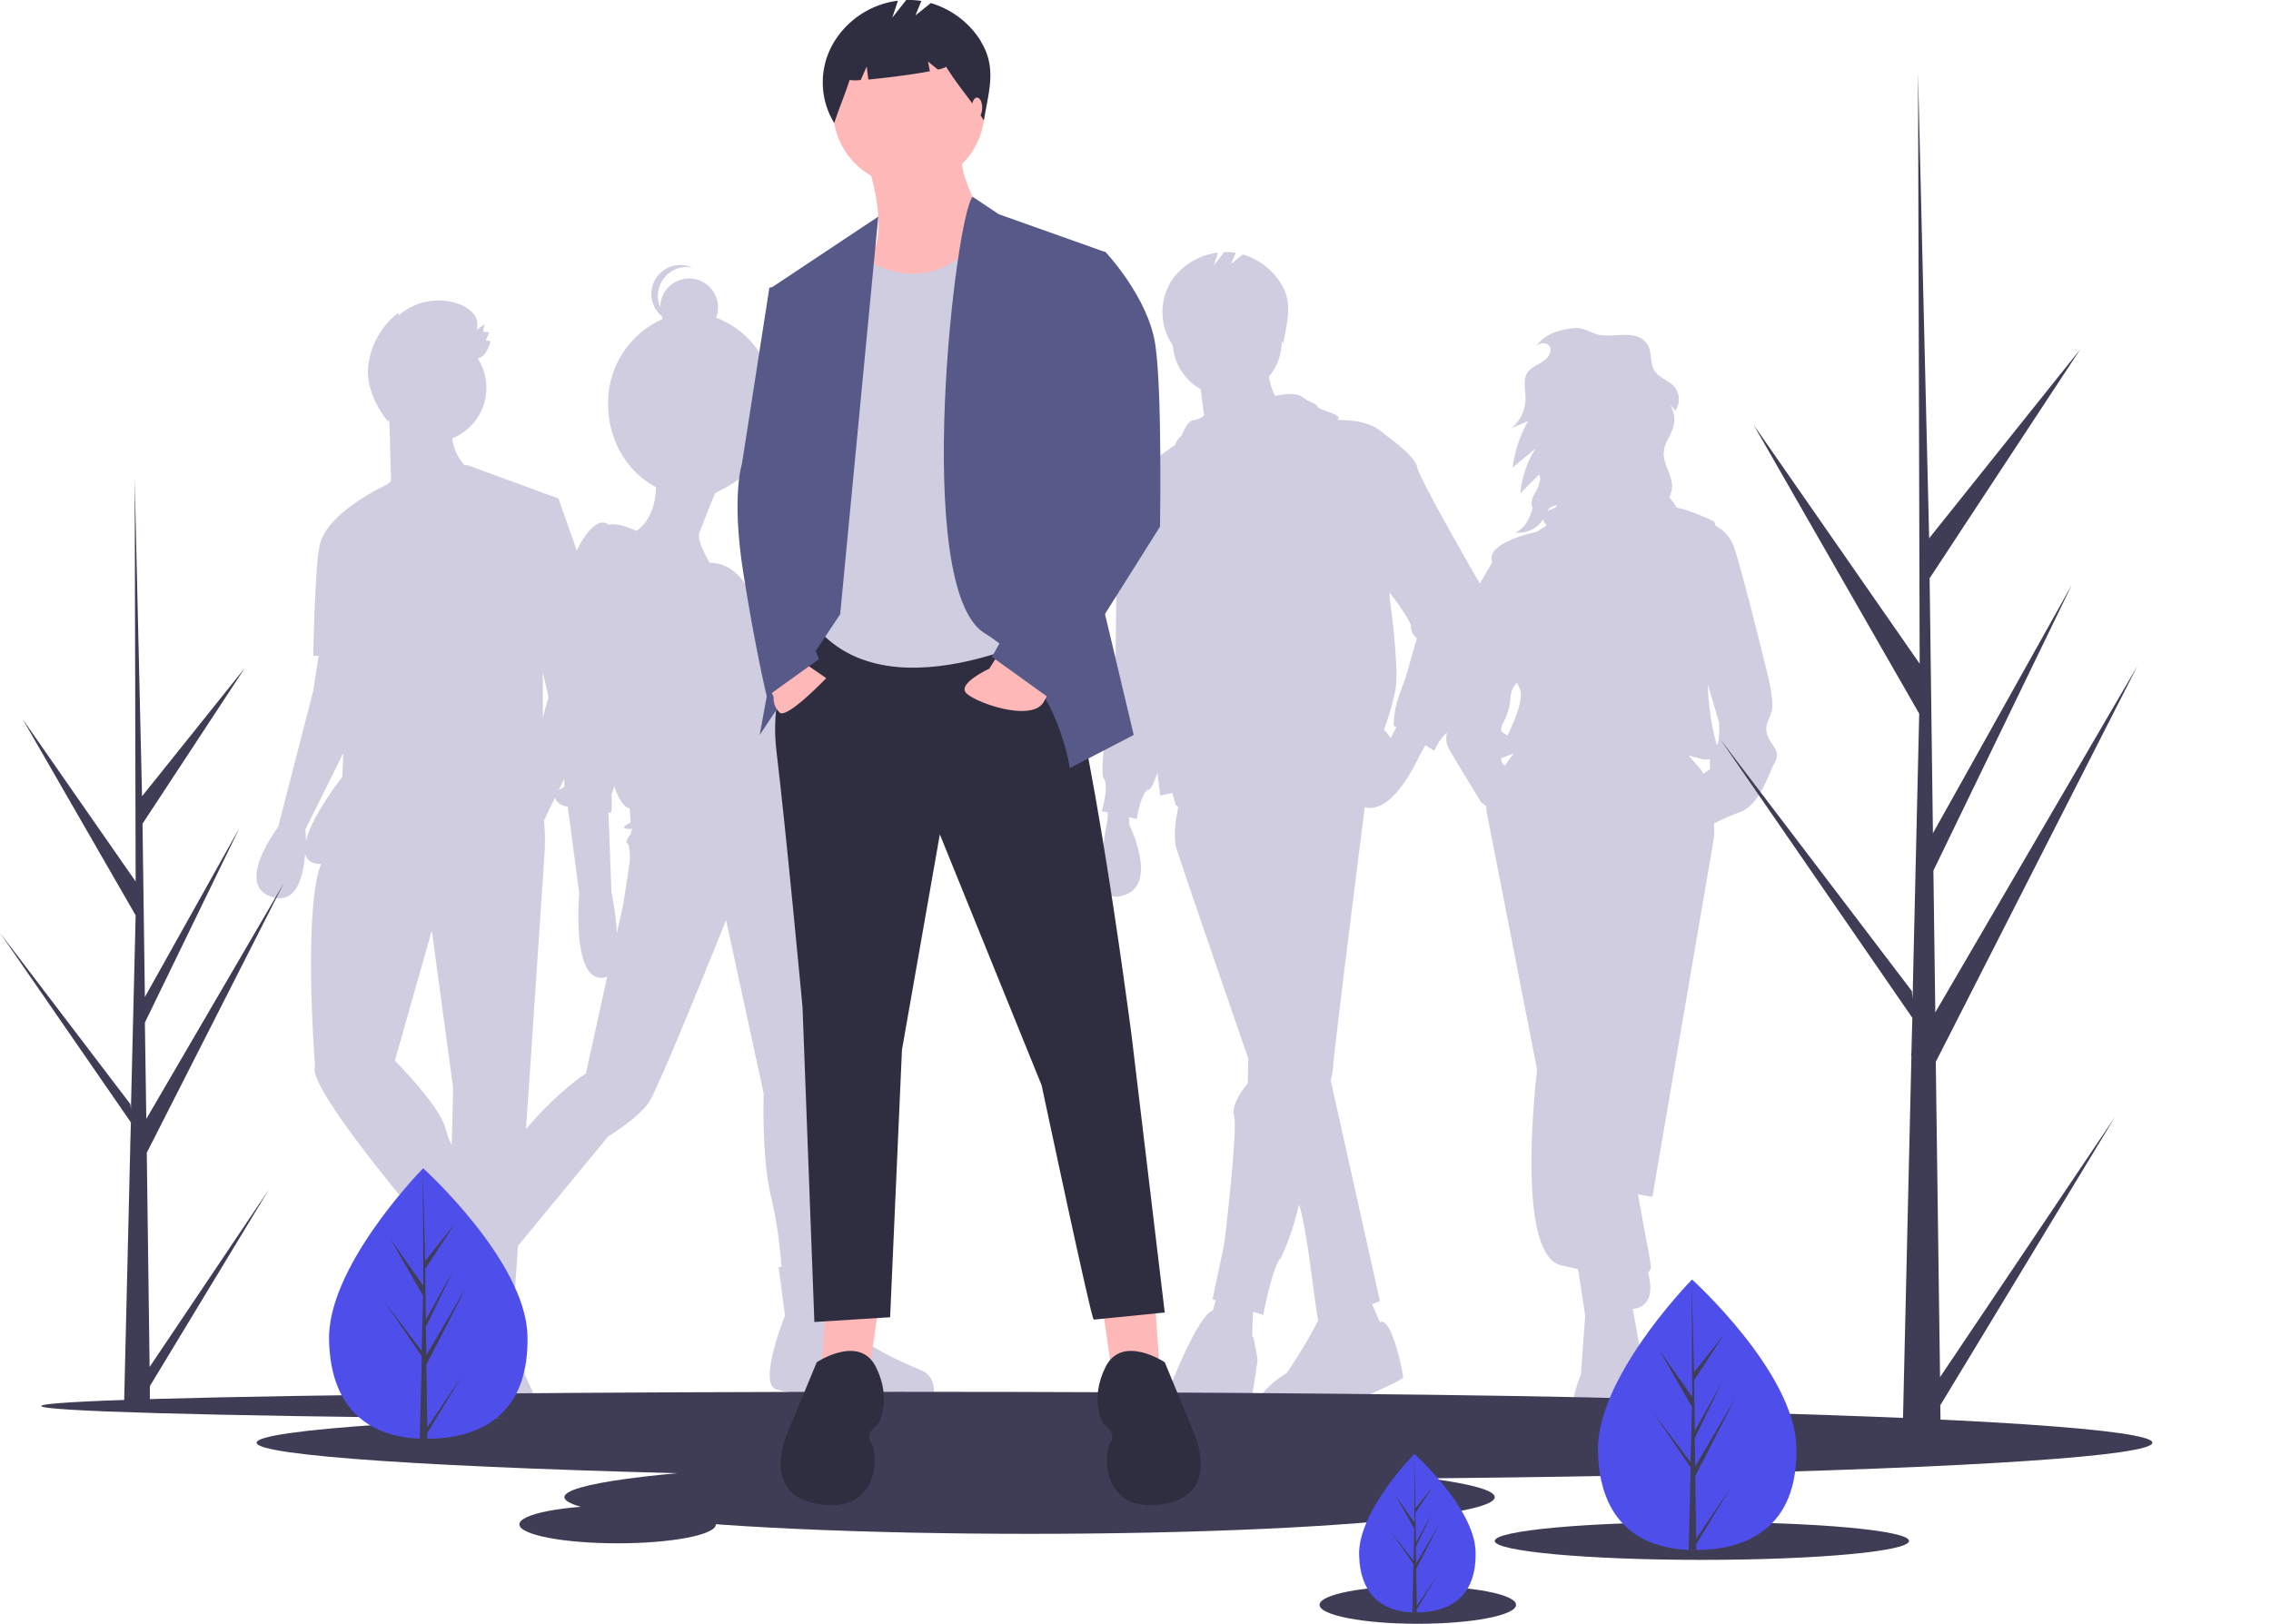 <svg xmlns="http://www.w3.org/2000/svg" viewBox="0 0 959.3 686"><path fill="#d0cde1" d="M746.7 311c-1.8-4.5.8-6.8 1.8-11s-2.3-16.9-2.3-16.9-10.8-44.3-14.1-53a16 16 0 0 0-7.5-8c-.2-1-.5-1.8-1-2-3-1.5-10.3-4.7-15.3-5.6a25 25 0 0 0-3.2-4.4 10.4 10.4 0 0 0 1.2-5.4c-.4-4.8-4-9.2-3.5-14 .3-3.6 3-6.7 4-10.2a12 12 0 0 0-1.3-9.4l2.2 2.4a8.5 8.5 0 0 0-.6-10.3c-2.4-2.6-6.4-3.6-8.3-6.7-1.9-3.1-.9-7.4-2.7-10.6-4.4-7.8-15.8-2.3-22.6-5-2.7-1.1-4.9-2.4-8-2.3a31.5 31.5 0 0 0-7.9 1.5 16.6 16.6 0 0 0-9 6.5 5.6 5.6 0 0 1 .7-.7c1.7-1.3 4.6-1.2 5.4.7a3.2 3.2 0 0 1 .3 1.5c-.2 2.3-2.2 4-4.2 5.2s-4.2 2.1-5.5 4c-2.1 3.1-.9 7.3-.9 11.1a16.1 16.1 0 0 1-6 12.5l7.1-3a54.6 54.6 0 0 0-6.6 19.7l9.7-8.1a43 43 0 0 0-6.4 19l7.9-8a4 4 0 0 1 .5 2l-.8 3.2a20.5 20.5 0 0 1-1 1.9c-1.3 2.1-2.6 4.8-1.4 7-1.2 4.2-3 8.4-7.3 10.4 4.7.5 9.5-1.8 11.6-5.5a10.3 10.3 0 0 0 1.2 1.9l.4.5-1.1.8-3.1 2s-20.3 4.1-19 11.8l.2 1.1-5.8 10-8.5 28.6s-4.3 9.2-3.6 13 0 5.5 0 12.4-3.3 9.7 0 15.4 13.3 22 13.3 22l2.2 1.6a10.3 10.3 0 0 0 .2 3L649.3 452s-9.7 77.7 10 82.5l7.3 1.7 3 19.6-1.8 24.9s-13.6 30.7 11.3 32.5 13.5-26.7 13.5-26.7a13.5 13.5 0 0 0 1.6-7.9c-.3-2.3-2.4-14.1-4.5-25.6 9.4-1.1 7.7-11.1 6.4-15.5a2.5 2.5 0 0 0 1.1-1.4c.3-1-.3-5-1.5-10.7l-3.8-20.8 6.1 1 26-151.7s.2-2.4 0-6a96 96 0 0 1 11-4.8c8.5-3.3 11.8-15.6 14.6-20.8s-1-6.6-2.8-11.2Zm-91.9-96.5a5.5 5.5 0 0 1 2.8-1c-.2 1.2-2.2 1.6-4 2.2a5 5 0 0 1 1.2-1.2Zm-13 76.3c2.2 3.4-1.6 12.7-5 20-2-1.7-4-1.1-1.6-5.9a24.1 24.1 0 0 0 2.8-9.7c0-.6.4-5 2.9-6.7a13.5 13.5 0 0 0 1 2.3Zm-7.7 29.5 5.4-2a50.4 50.4 0 0 0-3.8 5.2 4 4 0 0 1-1.6-3.2Zm83.1 3.3a64.5 64.5 0 0 1-3.8-4.4l5.9 1.6a7 7 0 0 0 3-.2v4.3l-2.7 2a16.5 16.5 0 0 0-2.4-3.3Zm8-8.9-.1.1a17 17 0 0 0-.7-3 106 106 0 0 1-3-22.7l4.8 16.3s.3 8.2-1 9.3Z"/><path fill="#d0cde1" d="M625.6 247.4s-26.2-45.2-27-50.1-14-14-14-14c-4.5-4.5-11.9-6-19.7-5.8 3-2.5-7.5-4-8.3-5.7-.8-1.6-3.3-1.6-6.5-4.1-3.3-2.5-11.5-.4-11.5-.4a30.3 30.3 0 0 1-2.6-8.2 23 23 0 0 0 5.4-14.8v-.2l.7 1c1.5-9.2 4.2-16.9-1-25.3a28.4 28.4 0 0 0-16.1-12.3l-5 4 2-4.7a26.1 26.1 0 0 0-4.9-.3l-4.4 5.7 1.8-5.5a28 28 0 0 0-19.4 11.5 24.9 24.9 0 0 0 .3 27.7v-.2a23 23 0 0 0 11.8 18.7l1.4 11.1a7.7 7.7 0 0 1-4.5 2c-2.5 0-5 6.6-5 6.6s-1.4.7-2.9 4c-3.9 2.7-15.7 11-20 16.8-2.7 1.3-5.5 4.1-5 10.4.8 11.5 0 65 0 65s-7.4 45.1-5 48.4-.8 14-.8 14l2.5.5v2.8s-7.4 34.3 4.1 32.8c19-2.4 5-30.4 5-30.4v-3.2l3.2.8s1.7-11.5 5-12.4c1.1-.2 2.4-3.3 3.7-7.2l1.2 9.7 5.1-1.1 1.5 5.2a7 7 0 0 0 1 .5l-1 6s-.9 6.7 0 10.8c.4 2 15.6 46.3 30.6 89.7l-.2 10.5s-7.4 8.2-5.8 14-4.1 53.4-4.1 53.4l-5 23.8 1.3.4-1.1 4.2a8.3 8.3 0 0 0-2.6 2c-6.6 7.4-14.8 28.7-14.8 28.7s-14.8 22.2 8.2 21.4 24.7-9 24.7-9 3.3-21.4 3.3-22.2-1.7-9.3-1.7-9.3l-.6-.7.4-10.2 4.3 1.3s4.1-21.4 7.4-23.9a110 110 0 0 0 7.7-22.7c3.6 10.2 7 45.7 8.2 49a11.7 11.7 0 0 0-1 1.7 199.6 199.6 0 0 1-12.4 20.5s-26.3 15.6 0 19.7c0 0 14.8.9 22.2-4s27-12.4 27-14-4.8-25.8-9.8-23.2l-3.3-7.6 3.3-1.3-20.8-93.3a47.1 47.1 0 0 0 1.1-6c0-4.4 10.6-88.2 13.3-109.4 12 3.4 22.9-21.3 22.9-21.3l2.7-4.9 3.8 2.4s3.3-8.2 8.2-9 14-44.4 14-50.1a26.7 26.7 0 0 0-2.5-10.7Zm-38.2 64.4a22.1 22.1 0 0 0-2.8-3.6 101.7 101.7 0 0 0 4.9-17.3c1.6-9-2.5-38.6-2.5-38.6v-2c4 5.3 9 12.4 9 14.3a6.2 6.2 0 0 0 2.5 5l-4.9 17.2s-3.3 8.2-4.1 12.3a42 42 0 0 0-.8 7.4l1.1.8Zm-337.9-49.2 4.4-1-18-51-39-14.3-.5.4a20.7 20.7 0 0 1-5.4-11.5 23 23 0 0 0 10.8-33.8c3.2-.8 4.3-3.7 5.4-7.2a14.4 14.4 0 0 0-2-.4l1.5-3.4-2.7-.3.7-3.1-3.4 2.3a7 7 0 0 0-1.2-6.6 13.3 13.3 0 0 0-5.6-4 25.4 25.4 0 0 0-26 4.5l-.3-1a33 33 0 0 0-12.6 22c-1.1 8.5 3 17.2 8.3 24l-.1-.9.7 1 .7 25-1.7 1.4S136 217.2 134.8 232c-1.7 7.3-2.5 45.1-2.5 45.1h2.3l-2.3 14.8-14.8 57.5s-18.9 24.7-2.4 29.6c10.2 3 13-8.8 13.8-18.2.6 2.3 2.4 4 5.9 4.2h.8c-7.7 20.2-2.5 85.5-2.5 85.5-4 8.2 44.4 64.9 44.4 64.9l3-1.6.5 1.3-2.7.3v25.4s-7.4 25.5 2.5 30.4c2.5 1.3 5.2.4 7.7-1.7-.4 7.9-1.1 19.6-1.1 22.3 0 4 10.6 11.5 10.6 11.5s2.5 9 22.2 9 5-23.8 5-23.8l-10.7-23.8s-.8.4-3.2-1.6l.8-9.5 4.8.4 6.6-96.1 6.6-98.6a91.5 91.5 0 0 0-.3-12.7l24.1-49.8Zm-17.8 31.9-2.4 8.6v-19Zm-102.5 60.9c0-3-.2-5-.2-5l16-32.2-.4 10s-12.8 16.2-15.4 27.2Zm37.6 92.7 15.6-55 9 66.5-.6 24.2a38.6 38.6 0 0 1-2.6-7c-2.5-9.8-21.4-28.7-21.4-28.7Z"/><path fill="#d0cde1" d="M389.1 578.9c-7.6-3.2-22.6-10-24.4-13.6a689.6 689.6 0 0 1-10.9-31.7l-2.3.1c-.3-12.7-1.6-62.1-3.6-68 0 0 9.6-78.4-9.5-109.6l-3.4-13.9c1.1-5.5 1-18.4.3-20.5-1-2.8 10.4-11.4 7.2-16.8s-11.8-24-11.8-24 1-11.8-11.3-22.6c0 0-3.6-20.3-19.7-20.6-2.1-3.8-5.2-9.8-4.3-12.5a515 515 0 0 1 6.7-16.9 21.7 21.7 0 0 0 3.2-1.7 38.7 38.7 0 0 0 21.8-35.7 38.3 38.3 0 0 0-24.6-36.7 12.2 12.2 0 1 0-23.6-4.4 12.2 12.2 0 0 1 11.2-17 12.3 12.3 0 0 1 2.4.3 12.2 12.2 0 0 0-13 20.4 12.1 12.1 0 0 0 .4 1.3 38.5 38.5 0 0 0-23 36.1c0 15.4 8.3 28.7 20.2 34.9-.1 5-1.3 13.4-8.2 18.5-3.6-1.6-8.6-3.4-11.7-2.6-1.7-1.2-4.1-1.7-7.5 1.7-6.8 6.8-12.7 24.5-12.7 35.3s1.4 73.8 1.4 73.8-7.3 2.7-2.3 6.8a5.9 5.9 0 0 0 3.7 1.4l4.9 36.7s-3.2 35.3 9 35.7a4.8 4.8 0 0 0 2.8-.6l-9 41s-21 13.5-37.2 40.2a215 215 0 0 0-14.7 27.2l-3-1.8-10.4 20s-23 14-18.1 24.4 9.5 13.1 9.5 13.1l3.2-1.4 5.9 11s15.4 22 40.3 10.8a9.1 9.1 0 0 0 0-10.9 446.3 446.3 0 0 0-14.5-18.6l6.8-34.4-1.4-.8 43-52.2s12.7-7.7 17.2-14.4 32.6-77 32.6-77l15.9 73.3s-1 26.8 3.2 44a186.4 186.4 0 0 1 4.3 29.3h-1.2l2.7 20.5s-11.7 29-3.6 31.2a119.4 119.4 0 0 0 17.7 3.2l.9-3.2s34.9 19 47.5 5c0 0 2.7-10-5-13.1Zm-124-222.4c1.3 1.4.9 7.7.9 7.7l-2.7 17.7-2.7 12.2a131.6 131.6 0 0 0-2.3-17.2l-1.3-33.8a2.6 2.6 0 0 0 .8.3c1 0 .5-7.7.5-7.7l1.2-3.5c1.7 5.2 3.9 8.7 6.5 9.4l.4 5.9s-5.9 2.7-.4 2.7a4.3 4.3 0 0 0 1-.1l-.6 2.4s-2.7 2.7-1.3 4Z"/><ellipse cx="381.4" cy="594" fill="#3f3d56" rx="364" ry="6"/><ellipse cx="508.8" cy="609.5" fill="#3f3d56" rx="400.4" ry="15.5"/><ellipse cx="434.9" cy="632.5" fill="#3f3d56" rx="196.5" ry="15.5"/><ellipse cx="718.9" cy="651" fill="#3f3d56" rx="87.5" ry="8"/><ellipse cx="598.9" cy="678" fill="#3f3d56" rx="41.5" ry="8"/><ellipse cx="260.9" cy="644" fill="#3f3d56" rx="41.5" ry="8"/><path fill="#ffb8b8" d="m465.9 553.5 4 28 20-2-2-29-22 3zm-95 0-4 28-20-2 2-29 22 3z"/><path fill="#2f2e41" d="M342 263.5s-18 21-14 54 11 108 11 108l5 133 32-2 5-113 16-91 43 106s21 99 22 99l30-3-14-117s-22-170-35-173-101-1-101-1Zm150 312s-18-12-25 2-1 24-1 24 6 4 3 8-4 30 22 26 13-31 13-31Zm-147 0s18-12 25 2 1 24 1 24-6 4-3 8 4 30-22 26-13-31-13-31Z"/><path fill="#ffb8b8" d="M366.4 69s9 25 2 39 11 30 11 30 47-24 41-36-16-28-14-38Z"/><circle cx="383.9" cy="46.5" r="32" fill="#ffb8b8"/><path fill="#d0cde1" d="M361 106.5s32 26.7 56-11.2l25 14.2 13 152s-73 42-108 6l5-141Z"/><path fill="#575a89" d="m371 91.5-45.1 30 16 74-21 115 34-51 16.1-168zm39.8-8.4 11.1 7.4 45 16-7 124 19 80-27 14s-5-38-36-57S403.8 88.8 411 83Z"/><path fill="#ffb8b8" d="m336 277.5 13 9S332.3 304 329.3 301a8.2 8.2 0 0 1-2.5-6.5l-3-7Zm86.3-2-4.4 7s-13 6-10 10 28 13 33 4l5-9Z"/><path fill="#575a89" d="m332 120.5-7 1-11.6 74.5s-4.5 13.5.5 45.5 10 52.8 10 52.8l22-15.8-10-26 13-95Zm119-16 16 2s18 19 21 39 2 77 2 77l-46 73-25-18 35-62-17-74Z"/><path fill="#2f2e41" d="M414.4 17.5a37.4 37.4 0 0 0-21.2-16.2l-6.5 5.2 2.5-6.1a34.4 34.4 0 0 0-6.4-.4l-5.9 7.5 2.4-7.2a37 37 0 0 0-25.5 15.2 32.9 32.9 0 0 0-1.4 36.5c2-6.2 4.5-12 6.5-18.2a18.3 18.3 0 0 0 4.7 0l2.5-5.7.7 5.5c7.5-.7 18.8-2.1 26-3.5L392 26l4.2 3.4c2.2-.5 3.5-1 3.4-1.3 5.3 8.6 10.6 14.1 16 22.8 2-12.2 5.6-22.3-1.3-33.4Z"/><ellipse cx="412.7" cy="45.5" fill="#ffb8b8" rx="2.2" ry="4.3"/><path fill="#4E4FEB" d="M758.8 611c.9 31.6-17.5 43.2-40.7 43.8h-4.8c-20.9-.9-37.5-12-38.3-41.3-1-30.4 36.8-69.9 39.6-72.8l.2-.1s43 38.9 44 70.4Z"/><path fill="#3f3d56" d="m716.5 650 14.7-21.8-14.7 24.2v2.5h-3.2l.8-31.7v-3.3l-16-23.4 16 21.2v.6l.6-23.9-13.9-24.2 14 20-.2-49.5v-.1.1l1 39 12.6-15.8-12.6 19.2.3 21.4 11.6-20.9-11.6 24 .2 11.9 17-29-17 33.1Z"/><path fill="#4E4FEB" d="M222.8 564c.9 31.6-17.5 43.2-40.7 43.8h-4.8c-20.9-.9-37.5-12-38.3-41.3-1-30.4 36.8-69.9 39.6-72.8l.2-.1s43 38.9 44 70.4Z"/><path fill="#3f3d56" d="m180.5 603 14.7-21.8-14.7 24.2v2.5h-3.2l.8-31.7v-3.3l-16-23.4 16 21.2v.6l.6-23.9-13.9-24.2 14 20-.2-49.5v-.1.1l1 39 12.6-15.8-12.6 19.2.3 21.4 11.6-20.9-11.6 24 .2 11.9 17-29-17 33.1Z"/><path fill="#4E4FEB" d="M623.3 655.5c.5 18.6-10.3 25.3-23.9 25.7h-2.8c-12.3-.5-22-7-22.5-24.2-.5-17.9 21.6-41 23.3-42.7v-.1s25.4 22.8 25.9 41.3Z"/><path fill="#3f3d56" d="m598.5 678.4 8.6-12.8-8.6 14.2v1.5h-1.9l.4-18.6v-2l-9.4-13.7 9.5 12.4v.4l.3-14-8.1-14.3 8.2 11.8-.1-29v-.1l.5 23 7.5-9.3-7.5 11.2.2 12.6 6.8-12.3-6.8 14.1.1 7 10-17-10 19.4Z"/><path fill="#2f2e41" d="M959.2 51.2v-.3.1Z"/><path fill="#3f3d56" d="m819.5 581.8 74-110.1-73.9 122 .2 12.4q-8.2 0-16.1-.3l3.7-159.3-.1-1.3.1-.2.4-15-81.2-117.8 81 106.5.3 3.2 2.8-120.4-70-122.1 70.2 101-.7-249.4v-1 .8l4.7 196.6 63.8-79.8-63.6 96.7 1.4 107.7 58.7-105-58.5 120.8.8 59.9 85.4-146.4-85.2 167.3Zm-756.3-4.3 50.4-75-50.3 83.1v8.4l-10.9-.1L55 485.4v-1l.3-10.2L0 394.1l55.1 72.4.2 2.2 2-82-47.8-83 47.8 68.7-.4-169.7v-.6.6L60 336.4l43.5-54.3L60.2 348l1 73.2 40-71.5-40 82.3.6 40.7 58.1-99.6L62 487Z"/></svg>